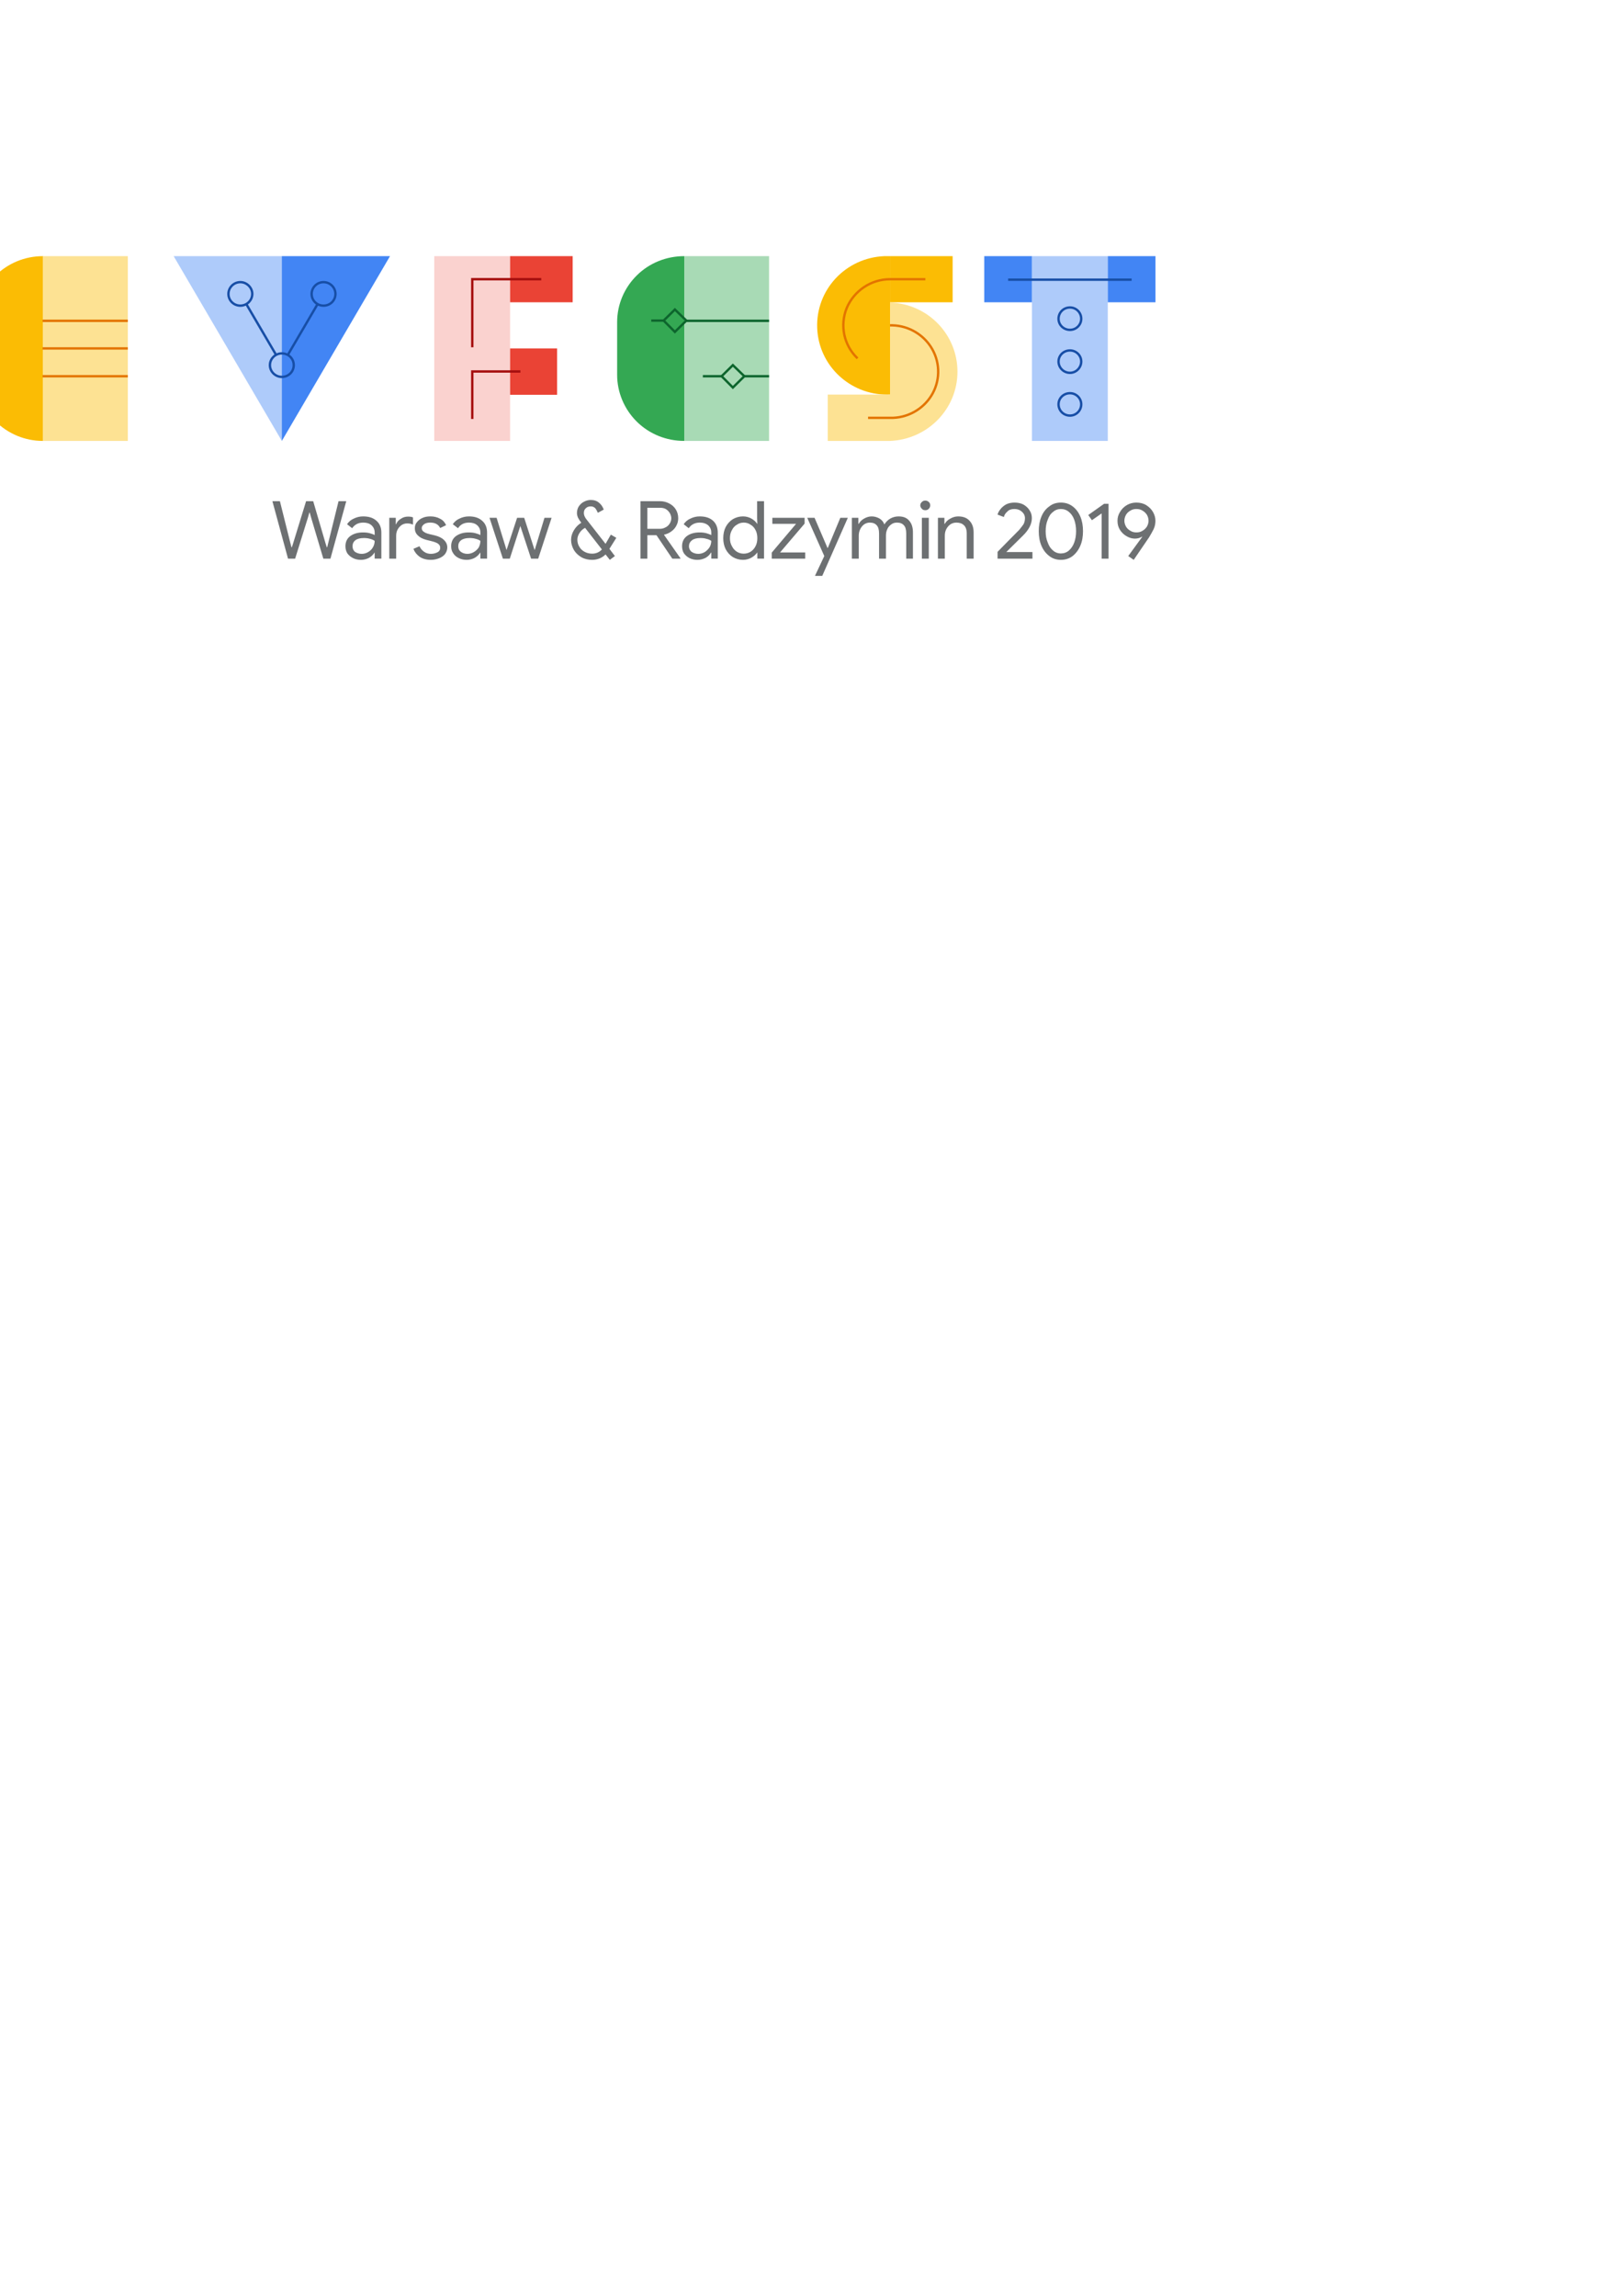 <?xml version="1.0" encoding="UTF-8" standalone="no"?>
<!-- Created with Inkscape (http://www.inkscape.org/) -->

<svg
   xmlns:dc="http://purl.org/dc/elements/1.1/"
   xmlns:cc="http://creativecommons.org/ns#"
   xmlns:rdf="http://www.w3.org/1999/02/22-rdf-syntax-ns#"
   xmlns:svg="http://www.w3.org/2000/svg"
   xmlns="http://www.w3.org/2000/svg"
   xmlns:sodipodi="http://sodipodi.sourceforge.net/DTD/sodipodi-0.dtd"
   xmlns:inkscape="http://www.inkscape.org/namespaces/inkscape"
   width="210mm"
   height="297mm"
   viewBox="0 0 210 297"
   version="1.1"
   id="svg2052"
   inkscape:version="0.92.3 (2405546, 2018-03-11)"
   sodipodi:docname="graphics.svg">
  <defs
     id="defs2046">
    <clipPath
       id="clipPath220"
       clipPathUnits="userSpaceOnUse">
      <path
         inkscape:connector-curvature="0"
         id="path218"
         d="m 263.383,5433.825 h 0.001 z" />
    </clipPath>
    <clipPath
       id="clipPath232"
       clipPathUnits="userSpaceOnUse">
      <path
         inkscape:connector-curvature="0"
         id="path230"
         d="M 0,5904 H 2412 V 0 H 0 Z" />
    </clipPath>
    <clipPath
       id="clipPath256"
       clipPathUnits="userSpaceOnUse">
      <path
         inkscape:connector-curvature="0"
         id="path254"
         d="m 278.552,5459.401 -0.004,-0.01 9.829,16.57 -9.825,-16.562 z" />
    </clipPath>
    <clipPath
       id="clipPath268"
       clipPathUnits="userSpaceOnUse">
      <path
         inkscape:connector-curvature="0"
         id="path266"
         d="m 263.396,5435.118 14.788,24.922 0.369,-0.64 -0.369,0.64 0.004,0.01 -59.759,106.003 -29.016,0.324 73.983,-131.256 z" />
    </clipPath>
    <clipPath
       id="clipPath280"
       clipPathUnits="userSpaceOnUse">
      <path
         inkscape:connector-curvature="0"
         id="path278"
         d="m 278.188,5460.047 10.206,17.211 c 1.189,2.005 1.869,4.216 2.075,6.454 v 0 c -0.159,2.239 -0.788,4.456 -1.931,6.488 v 0 l -42.577,75.545 -27.532,0.305 z m 0.365,-0.647 9.825,16.564 z" />
    </clipPath>
    <clipPath
       id="clipPath292"
       clipPathUnits="userSpaceOnUse">
      <path
         inkscape:connector-curvature="0"
         id="path290"
         d="m 288.679,5491.26 c -0.009,0.019 -0.02,0.038 -0.03,0.058 v 0 c 0.01,-0.02 0.021,-0.039 0.03,-0.058" />
    </clipPath>
    <clipPath
       id="clipPath304"
       clipPathUnits="userSpaceOnUse">
      <path
         inkscape:connector-curvature="0"
         id="path302"
         d="m 290.502,5483.06 v 0.011 c -0.112,-2.236 -0.694,-4.45 -1.77,-6.475 v 0 c 1.205,2.258 1.811,4.746 1.821,7.236 v 0 c 0.007,2.499 -0.59,5.003 -1.794,7.279 v 0 c 1.324,-2.507 1.884,-5.294 1.743,-8.051" />
    </clipPath>
    <clipPath
       id="clipPath316"
       clipPathUnits="userSpaceOnUse">
      <path
         inkscape:connector-curvature="0"
         id="path314"
         d="m 216.621,5402.98 h 0.005 l 27.527,-0.306 18.769,31.645 -16.933,18.153 z m 0.005,0 -0.767,-1.288 z" />
    </clipPath>
    <clipPath
       id="clipPath328"
       clipPathUnits="userSpaceOnUse">
      <path
         inkscape:connector-curvature="0"
         id="path326"
         d="m 187.606,5403.299 29.016,-0.319 29.367,49.491 -0.003,0.01 3.532,5.944 -3.532,-5.944 -17.848,19.138 -40.532,-68.315 z" />
    </clipPath>
    <clipPath
       id="clipPath340"
       clipPathUnits="userSpaceOnUse">
      <path
         inkscape:connector-curvature="0"
         id="path338"
         d="m 244.154,5402.674 -27.529,0.305 -0.766,-1.286 28.28,-0.313 19.244,32.444 -0.461,0.495 z" />
    </clipPath>
    <clipPath
       id="clipPath352"
       clipPathUnits="userSpaceOnUse">
      <path
         inkscape:connector-curvature="0"
         id="path350"
         d="m 216.622,5402.98 -0.764,-1.287 0.768,1.287 z" />
    </clipPath>
    <clipPath
       id="clipPath364"
       clipPathUnits="userSpaceOnUse">
      <path
         inkscape:connector-curvature="0"
         id="path362"
         d="m 186.844,5402.013 -0.75,0.01 29.764,-0.328 0.764,1.287 -29.015,0.319 -0.763,-1.286 z" />
    </clipPath>
    <clipPath
       id="clipPath376"
       clipPathUnits="userSpaceOnUse">
      <path
         inkscape:connector-curvature="0"
         id="path374"
         d="m 186.857,5403.309 0.749,-0.01 40.532,68.315 -0.457,0.491 7.24,12.212 z m -0.764,-1.288 0.764,1.288 z" />
    </clipPath>
    <clipPath
       id="clipPath388"
       clipPathUnits="userSpaceOnUse">
      <path
         inkscape:connector-curvature="0"
         id="path386"
         d="m 186.094,5402.021 0.75,-0.01 0.763,1.286 -0.75,0.01 -0.763,-1.288 z" />
    </clipPath>
    <clipPath
       id="clipPath400"
       clipPathUnits="userSpaceOnUse">
      <path
         inkscape:connector-curvature="0"
         id="path398"
         d="m 263.016,5434.475 0.367,-0.649 -2.75,4.878 z" />
    </clipPath>
    <clipPath
       id="clipPath412"
       clipPathUnits="userSpaceOnUse">
      <path
         inkscape:connector-curvature="0"
         id="path410"
         d="m 245.988,5452.472 16.934,-18.153 0.093,0.156 -2.382,4.229 -11.115,19.716 z" />
    </clipPath>
    <clipPath
       id="clipPath424"
       clipPathUnits="userSpaceOnUse">
      <path
         inkscape:connector-curvature="0"
         id="path422"
         d="m 245.986,5452.475 h 0.003 l 3.529,5.949 -3.532,-5.946 z" />
    </clipPath>
    <clipPath
       id="clipPath436"
       clipPathUnits="userSpaceOnUse">
      <path
         inkscape:connector-curvature="0"
         id="path434"
         d="m 262.922,5434.319 0.461,-0.494 v 0 l -0.368,0.648 -0.093,-0.155 z" />
    </clipPath>
    <clipPath
       id="clipPath448"
       clipPathUnits="userSpaceOnUse">
      <path
         inkscape:connector-curvature="0"
         id="path446"
         d="m 228.138,5471.614 17.847,-19.14 3.533,5.946 -14.229,25.247 z" />
    </clipPath>
    <clipPath
       id="clipPath460"
       clipPathUnits="userSpaceOnUse">
      <path
         inkscape:connector-curvature="0"
         id="path458"
         d="m 227.681,5472.105 0.457,-0.491 7.151,12.053 -0.368,0.65 z" />
    </clipPath>
    <clipPath
       id="clipPath472"
       clipPathUnits="userSpaceOnUse">
      <path
         inkscape:connector-curvature="0"
         id="path470"
         d="m 288.695,5476.524 c 0.004,0.01 0.009,0.018 0.015,0.028 v 0 c -0.006,-0.01 -0.011,-0.018 -0.015,-0.028 m -0.014,-0.024 c 0.006,0.01 0.01,0.016 0.014,0.024 v 0 c -0.004,-0.01 -0.008,-0.016 -0.014,-0.024 m -0.054,-0.098 c 0.005,0.01 0.009,0.013 0.011,0.018 v 0 c -0.002,-0.01 -0.006,-0.011 -0.011,-0.018" />
    </clipPath>
    <clipPath
       id="clipPath484"
       clipPathUnits="userSpaceOnUse">
      <path
         inkscape:connector-curvature="0"
         id="path482"
         d="m 234.924,5484.323 -0.003,-0.01 28.464,-50.493 15.163,25.568 0.004,0.01 -0.369,0.64 -14.787,-24.923 -73.983,131.256 -0.749,0.01 -0.735,1.301 46.995,-83.36 z" />
    </clipPath>
    <clipPath
       id="clipPath496"
       clipPathUnits="userSpaceOnUse">
      <path
         inkscape:connector-curvature="0"
         id="path494"
         d="m 218.429,5566.05 27.532,-0.305 42.577,-75.544 c 1.143,-2.032 1.772,-4.25 1.931,-6.489 v 0 c 0.02,0.212 0.037,0.425 0.048,0.637 v 0 c -0.067,2.33 -0.64,4.646 -1.757,6.763 v 0 c -0.004,0.01 -0.01,0.014 -0.012,0.023 v 0 c -0.014,0.025 -0.028,0.053 -0.042,0.079 v 0 l -0.026,0.046 c -0.011,0.019 -0.02,0.038 -0.032,0.058 v 0 c -0.011,0.021 -0.022,0.042 -0.033,0.062 v 0 c -0.023,0.038 -0.044,0.078 -0.066,0.114 v 0 l -42.574,75.548 -28.281,0.313 z m 72.088,-81.701 c 0.004,-0.16 0.007,-0.32 0.007,-0.48 v 0 c 0,0.162 -0.003,0.324 -0.007,0.485 v 0 c 0,0 0,0 0,-0.01 m 0.006,-0.641 c 0,0.053 10e-4,0.107 10e-4,0.161 v 0 c 0,-0.054 -10e-4,-0.108 -10e-4,-0.161 m 0,0 c 0,0 0,0 0,0 v 0 c 0,0 0,0 0,0 v 0 c 0,0 0,0 0,0 m 0,0 c 0,0 0,0 0,0 m -0.002,-0.101 c 0,0.034 0.002,0.067 0.002,0.101 v 0 c 0,-0.034 -0.002,-0.067 -0.002,-0.101 m 0.002,0.101 c 0,0 0,0 0,0 m -0.003,-0.15 c 0,0.017 0.001,0.032 0.001,0.049 v 0 c 0,-0.017 -0.001,-0.032 -0.001,-0.049 m 0,0 c 0,0 0,0 0,0 m 0,0 c 0,-0.011 0,-0.022 0,-0.033 v 0 c 0,0.011 0,0.022 0,0.033 v 0 c 0,0 0,0 0,0 m 0,-0.033 c 0,0 0,0 0,0 m -0.017,-0.452 v -0.01 c 0.007,0.153 0.013,0.307 0.017,0.461 v 0 c -0.004,-0.151 -0.01,-0.301 -0.017,-0.452" />
    </clipPath>
    <clipPath
       id="clipPath508"
       clipPathUnits="userSpaceOnUse">
      <path
         inkscape:connector-curvature="0"
         id="path506"
         d="m 278.183,5460.041 0.37,-0.641 -0.365,0.647 -0.005,-0.01 z" />
    </clipPath>
    <clipPath
       id="clipPath520"
       clipPathUnits="userSpaceOnUse">
      <path
         inkscape:connector-curvature="0"
         id="path518"
         d="m 288.394,5477.258 -10.206,-17.21 0.364,-0.648 9.825,16.564 c 0.087,0.146 0.17,0.292 0.251,0.439 v 0 c 0.003,0.01 0.008,0.013 0.011,0.018 v 0 c 0.012,0.026 0.027,0.051 0.042,0.079 v 0 c 0.009,0.018 0.018,0.034 0.028,0.053 v 0 c 0.008,0.014 0.015,0.028 0.023,0.043 v 0 c 1.077,2.025 1.658,4.238 1.771,6.474 v 0 c -0.008,0.214 -0.018,0.429 -0.033,0.642 v 0 c -0.208,-2.239 -0.887,-4.448 -2.076,-6.454" />
    </clipPath>
    <clipPath
       id="clipPath532"
       clipPathUnits="userSpaceOnUse">
      <path
         inkscape:connector-curvature="0"
         id="path530"
         d="m 290.47,5483.712 c 0.015,-0.213 0.025,-0.428 0.033,-0.641 v 0 c 0.022,0.427 0.026,0.856 0.014,1.283 v 0 c -0.011,-0.213 -0.028,-0.428 -0.047,-0.642" />
    </clipPath>
    <clipPath
       id="clipPath544"
       clipPathUnits="userSpaceOnUse">
      <path
         inkscape:connector-curvature="0"
         id="path542"
         d="M 0,5904 H 2412 V 0 H 0 Z" />
    </clipPath>
  </defs>
  <sodipodi:namedview
     id="base"
     pagecolor="#ffffff"
     bordercolor="#666666"
     borderopacity="1.0"
     inkscape:pageopacity="0.0"
     inkscape:pageshadow="2"
     inkscape:zoom="0.87786315"
     inkscape:cx="212.41646"
     inkscape:cy="663.22841"
     inkscape:document-units="mm"
     inkscape:current-layer="layer1"
     showgrid="false"
     inkscape:window-width="1680"
     inkscape:window-height="1050"
     inkscape:window-x="0"
     inkscape:window-y="0"
     inkscape:window-maximized="1" />
  <g
     inkscape:label="Layer 1"
     inkscape:groupmode="layer"
     id="layer1">
    <g
       id="g1216"
       transform="matrix(0.749,0,0,0.749,-7.789,18.714)"
       inkscape:export-filename="C:\temp\GDG-Radzymin\src\assets\gfx\devfest_title.png"
       inkscape:export-xdpi="95.747177"
       inkscape:export-ydpi="95.747177">
      <g
         id="g4654"
         transform="matrix(2.026,0,0,2.026,353.823,992.859)"
         style="display:inline;opacity:1">
        <path
           style="fill:#fad2cf;fill-rule:evenodd;stroke:none;stroke-width:0.31;stroke-linecap:square;stroke-miterlimit:10"
           inkscape:connector-curvature="0"
           d="m -132.482,-480.555 v 15.753 h 6.468 v -15.753 z"
           id="path2995-6" />
        <path
           style="fill:#aecbfa;fill-rule:evenodd;stroke:none;stroke-width:0.31;stroke-linecap:square;stroke-miterlimit:10"
           inkscape:connector-curvature="0"
           d="m -81.518,-480.555 v 15.753 h 6.468 v -15.753 z"
           id="path2997-8" />
        <path
           style="fill:#a8dab5;fill-rule:evenodd;stroke:none;stroke-width:0.31;stroke-linecap:square;stroke-miterlimit:10"
           inkscape:connector-curvature="0"
           d="m -189.933,-480.555 v 15.753 h 6.468 v -15.753 z"
           id="path2999-0" />
        <path
           style="fill:#fbbc04;fill-rule:evenodd;stroke:none;stroke-width:0.31;stroke-linecap:square;stroke-miterlimit:10"
           inkscape:connector-curvature="0"
           d="m -165.839,-480.555 c -3.166,0 -5.725,2.526 -5.725,5.63 v 4.492 c 0,1.485 0.606,2.931 1.68,3.972 1.075,1.061 2.521,1.659 4.025,1.659 h 0.02 v -15.753 z"
           id="path3001-7" />
        <path
           style="fill:#fde293;fill-rule:evenodd;stroke:none;stroke-width:0.31;stroke-linecap:square;stroke-miterlimit:10"
           inkscape:connector-curvature="0"
           d="m -165.859,-480.555 v 15.753 h 7.25 v -15.753 z"
           id="path3003-3" />
        <path
           style="fill:#aecbfa;fill-rule:evenodd;stroke:none;stroke-width:0.31;stroke-linecap:square;stroke-miterlimit:10"
           inkscape:connector-curvature="0"
           d="m -154.701,-480.555 9.223,15.753 v -15.753 z"
           id="path3005-6" />
        <path
           style="fill:#4285f4;fill-rule:evenodd;stroke:none;stroke-width:0.31;stroke-linecap:square;stroke-miterlimit:10"
           inkscape:connector-curvature="0"
           d="m -145.477,-480.555 v 15.753 l 9.224,-15.753 z"
           id="path3007-5" />
        <path
           style="fill:#34a853;fill-rule:evenodd;stroke:none;stroke-width:0.31;stroke-linecap:square;stroke-miterlimit:10"
           inkscape:connector-curvature="0"
           d="m -183.322,-480.556 c -0.047,0 -0.095,0 -0.143,9.2e-4 v 15.753 h 0.274 c 4.416,-0.077 7.914,-3.664 7.836,-8.021 -0.077,-4.291 -3.634,-7.733 -7.966,-7.733 z"
           id="path3009-6" />
        <path
           style="fill:#000000;fill-opacity:0;fill-rule:evenodd;stroke:none;stroke-width:0.31;stroke-linecap:square;stroke-miterlimit:10"
           inkscape:connector-curvature="0"
           d="m -183.465,-467.811 c 2.736,0 4.944,-2.198 4.944,-4.877 0,-2.699 -2.208,-4.878 -4.944,-4.878 h -3.244 v 3.741"
           id="path3011-2" />
        <path
           style="fill:none;fill-rule:evenodd;stroke:#0d652d;stroke-width:0.202;stroke-linecap:butt;stroke-miterlimit:20.714"
           inkscape:connector-curvature="0"
           stroke-miterlimit="20.714"
           d="m -183.465,-467.811 c 2.736,0 4.944,-2.198 4.944,-4.877 0,-2.699 -2.208,-4.878 -4.944,-4.878 h -3.244 v 3.741"
           id="path3013-8" />
        <path
           style="fill:#fbbc04;fill-rule:evenodd;stroke:none;stroke-width:0.31;stroke-linecap:square;stroke-miterlimit:10"
           inkscape:connector-curvature="0"
           d="m -94.103,-480.555 c -3.303,0.135 -5.862,2.873 -5.725,6.151 0.133,3.175 2.772,5.655 5.961,5.655 0.084,0 0.168,-0.002 0.253,-0.006 v -11.8 z"
           id="path3015-7" />
        <path
           style="fill:#ea4335;fill-rule:evenodd;stroke:none;stroke-width:0.31;stroke-linecap:square;stroke-miterlimit:10"
           inkscape:connector-curvature="0"
           d="m -126.014,-480.555 v 3.934 h 5.335 v -3.934 z"
           id="path3017-5" />
        <path
           style="fill:#4285f4;fill-rule:evenodd;stroke:none;stroke-width:0.31;stroke-linecap:square;stroke-miterlimit:10"
           inkscape:connector-curvature="0"
           d="m -85.583,-480.555 v 3.934 h 4.065 v -3.934 z"
           id="path3019-6" />
        <path
           style="fill:#4285f4;fill-rule:evenodd;stroke:none;stroke-width:0.31;stroke-linecap:square;stroke-miterlimit:10"
           inkscape:connector-curvature="0"
           d="m -75.05,-480.555 v 3.934 h 4.065 v -3.934 z"
           id="path3021-0" />
        <path
           style="fill:#ea4335;fill-rule:evenodd;stroke:none;stroke-width:0.31;stroke-linecap:square;stroke-miterlimit:10"
           inkscape:connector-curvature="0"
           d="m -126.014,-472.688 v 3.952 h 4.007 v -3.952 z"
           id="path3023-1" />
        <path
           style="fill:#fbbc04;fill-rule:evenodd;stroke:none;stroke-width:0.31;stroke-linecap:square;stroke-miterlimit:10"
           inkscape:connector-curvature="0"
           d="m -93.614,-480.555 v 3.934 h 5.335 v -3.934 z"
           id="path3025-7" />
        <path
           style="fill:#fde293;fill-rule:evenodd;stroke:none;stroke-width:0.31;stroke-linecap:square;stroke-miterlimit:10"
           inkscape:connector-curvature="0"
           d="m -93.614,-476.602 v 7.847 h -5.315 v 3.953 h 5.315 c 3.224,-0.135 5.745,-2.738 5.745,-5.9 0,-3.181 -2.521,-5.784 -5.745,-5.899 z"
           id="path3027-5" />
        <path
           style="fill:#000000;fill-opacity:0;fill-rule:evenodd;stroke:none;stroke-width:0.31;stroke-linecap:square;stroke-miterlimit:10"
           inkscape:connector-curvature="0"
           d="m -96.389,-471.84 c -1.173,-1.118 -1.525,-2.815 -0.919,-4.299 0.625,-1.465 2.072,-2.449 3.693,-2.449 h 3.009"
           id="path3029-5" />
        <path
           style="fill:none;fill-rule:evenodd;stroke:#e37400;stroke-width:0.202;stroke-linecap:butt;stroke-miterlimit:20.714"
           inkscape:connector-curvature="0"
           stroke-miterlimit="20.714"
           d="m -96.389,-471.84 c -1.173,-1.118 -1.525,-2.815 -0.919,-4.299 0.625,-1.465 2.072,-2.449 3.693,-2.449 h 3.009"
           id="path3031-8" />
        <path
           style="fill:#000000;fill-opacity:0;fill-rule:evenodd;stroke:none;stroke-width:0.31;stroke-linecap:square;stroke-miterlimit:10"
           inkscape:connector-curvature="0"
           d="m -83.55,-478.549 h 10.533"
           id="path3033-2" />
        <path
           style="fill:none;fill-rule:evenodd;stroke:#174ea6;stroke-width:0.202;stroke-linecap:butt;stroke-miterlimit:20.714"
           inkscape:connector-curvature="0"
           stroke-miterlimit="20.714"
           d="m -83.55,-478.549 h 10.533"
           id="path3035-5" />
        <path
           style="fill:#34a853;fill-rule:evenodd;stroke:none;stroke-width:0.31;stroke-linecap:square;stroke-miterlimit:10"
           inkscape:connector-curvature="0"
           d="m -111.162,-480.555 c -1.525,0 -2.971,0.579 -4.045,1.639 -1.075,1.06 -1.68,2.487 -1.68,3.991 v 4.492 c 0,1.485 0.606,2.931 1.68,3.991 1.075,1.06 2.521,1.639 4.045,1.639 z"
           id="path3037-4" />
        <path
           style="fill:#a8dab5;fill-rule:evenodd;stroke:none;stroke-width:0.31;stroke-linecap:square;stroke-miterlimit:10"
           inkscape:connector-curvature="0"
           d="m -111.162,-480.555 v 15.753 h 7.23 v -15.753 z"
           id="path3039-8" />
        <path
           style="fill:#000000;fill-opacity:0;fill-rule:evenodd;stroke:none;stroke-width:0.31;stroke-linecap:square;stroke-miterlimit:10"
           inkscape:connector-curvature="0"
           d="m -112.941,-475.06 h -1.036"
           id="path3041-6" />
        <path
           style="fill:none;fill-rule:evenodd;stroke:#0d652d;stroke-width:0.202;stroke-linecap:butt;stroke-miterlimit:20.714"
           inkscape:connector-curvature="0"
           stroke-miterlimit="20.714"
           d="m -112.941,-475.06 h -1.036"
           id="path3043-5" />
        <path
           style="fill:#000000;fill-opacity:0;fill-rule:evenodd;stroke:none;stroke-width:0.31;stroke-linecap:square;stroke-miterlimit:10"
           inkscape:connector-curvature="0"
           d="m -103.932,-475.04 h -7.093"
           id="path3045-3" />
        <path
           style="fill:none;fill-rule:evenodd;stroke:#0d652d;stroke-width:0.202;stroke-linecap:butt;stroke-miterlimit:20.714"
           inkscape:connector-curvature="0"
           stroke-miterlimit="20.714"
           d="m -103.932,-475.04 h -7.093"
           id="path3047-1" />
        <path
           style="fill:#000000;fill-opacity:0;fill-rule:evenodd;stroke:none;stroke-width:0.31;stroke-linecap:square;stroke-miterlimit:10"
           inkscape:connector-curvature="0"
           d="m -103.932,-470.317 h -2.11"
           id="path3049-8" />
        <path
           style="fill:none;fill-rule:evenodd;stroke:#0d652d;stroke-width:0.202;stroke-linecap:butt;stroke-miterlimit:20.714"
           inkscape:connector-curvature="0"
           stroke-miterlimit="20.714"
           d="m -103.932,-470.317 h -2.11"
           id="path3051-6" />
        <path
           style="fill:#000000;fill-opacity:0;fill-rule:evenodd;stroke:none;stroke-width:0.31;stroke-linecap:square;stroke-miterlimit:10"
           inkscape:connector-curvature="0"
           d="m -107.977,-470.317 h -1.602"
           id="path3053-9" />
        <path
           style="fill:none;fill-rule:evenodd;stroke:#0d652d;stroke-width:0.202;stroke-linecap:butt;stroke-miterlimit:20.714"
           inkscape:connector-curvature="0"
           stroke-miterlimit="20.714"
           d="m -107.977,-470.317 h -1.602"
           id="path3055-1" />
        <path
           style="fill:#000000;fill-opacity:0;fill-rule:evenodd;stroke:none;stroke-width:0.31;stroke-linecap:square;stroke-miterlimit:10"
           inkscape:connector-curvature="0"
           d="m -144.461,-471.262 c 0,0.559 -0.449,1.003 -1.016,1.003 -0.547,0 -1.016,-0.444 -1.016,-1.003 0,-0.558 0.469,-1.002 1.016,-1.002 0.567,0 1.016,0.444 1.016,1.002 z"
           id="path3057-6" />
        <path
           style="fill:none;fill-rule:evenodd;stroke:#174ea6;stroke-width:0.202;stroke-linecap:butt;stroke-miterlimit:20.714"
           inkscape:connector-curvature="0"
           stroke-miterlimit="20.714"
           d="m -144.461,-471.262 c 0,0.559 -0.449,1.003 -1.016,1.003 -0.547,0 -1.016,-0.444 -1.016,-1.003 0,-0.558 0.469,-1.002 1.016,-1.002 0.567,0 1.016,0.444 1.016,1.002 z"
           id="path3059-7" />
        <path
           style="fill:#000000;fill-opacity:0;fill-rule:evenodd;stroke:none;stroke-width:0.31;stroke-linecap:square;stroke-miterlimit:10"
           inkscape:connector-curvature="0"
           d="m -140.905,-477.335 c 0,0.558 -0.449,1.002 -1.016,1.002 -0.567,0 -1.016,-0.444 -1.016,-1.002 0,-0.54 0.449,-1.003 1.016,-1.003 0.567,0 1.016,0.464 1.016,1.003 z"
           id="path3061-0" />
        <path
           style="fill:none;fill-rule:evenodd;stroke:#174ea6;stroke-width:0.202;stroke-linecap:butt;stroke-miterlimit:20.714"
           inkscape:connector-curvature="0"
           stroke-miterlimit="20.714"
           d="m -140.905,-477.335 c 0,0.558 -0.449,1.002 -1.016,1.002 -0.567,0 -1.016,-0.444 -1.016,-1.002 0,-0.54 0.449,-1.003 1.016,-1.003 0.567,0 1.016,0.464 1.016,1.003 z"
           id="path3063-5" />
        <path
           style="fill:#000000;fill-opacity:0;fill-rule:evenodd;stroke:none;stroke-width:0.31;stroke-linecap:square;stroke-miterlimit:10"
           inkscape:connector-curvature="0"
           d="m -142.429,-476.467 -2.54,4.337"
           id="path3065-1" />
        <path
           style="fill:none;fill-rule:evenodd;stroke:#174ea6;stroke-width:0.202;stroke-linecap:butt;stroke-miterlimit:20.714"
           inkscape:connector-curvature="0"
           stroke-miterlimit="20.714"
           d="m -142.429,-476.467 -2.54,4.337"
           id="path3067-6" />
        <path
           style="fill:#000000;fill-opacity:0;fill-rule:evenodd;stroke:none;stroke-width:0.31;stroke-linecap:square;stroke-miterlimit:10"
           inkscape:connector-curvature="0"
           d="m -147.998,-477.335 c 0,0.558 -0.469,1.002 -1.016,1.002 -0.567,0 -1.016,-0.444 -1.016,-1.002 0,-0.54 0.449,-1.003 1.016,-1.003 0.547,0 1.016,0.464 1.016,1.003 z"
           id="path3069-5" />
        <path
           style="fill:none;fill-rule:evenodd;stroke:#174ea6;stroke-width:0.202;stroke-linecap:butt;stroke-miterlimit:20.714"
           inkscape:connector-curvature="0"
           stroke-miterlimit="20.714"
           d="m -147.998,-477.335 c 0,0.558 -0.469,1.002 -1.016,1.002 -0.567,0 -1.016,-0.444 -1.016,-1.002 0,-0.54 0.449,-1.003 1.016,-1.003 0.547,0 1.016,0.464 1.016,1.003 z"
           id="path3071-5" />
        <path
           style="fill:#000000;fill-opacity:0;fill-rule:evenodd;stroke:none;stroke-width:0.31;stroke-linecap:square;stroke-miterlimit:10"
           inkscape:connector-curvature="0"
           d="m -148.506,-476.467 2.541,4.337"
           id="path3073-8" />
        <path
           style="fill:none;fill-rule:evenodd;stroke:#174ea6;stroke-width:0.202;stroke-linecap:butt;stroke-miterlimit:20.714"
           inkscape:connector-curvature="0"
           stroke-miterlimit="20.714"
           d="m -148.506,-476.467 2.541,4.337"
           id="path3075-1" />
        <path
           style="fill:#000000;fill-opacity:0;fill-rule:evenodd;stroke:none;stroke-width:0.31;stroke-linecap:square;stroke-miterlimit:10"
           inkscape:connector-curvature="0"
           d="m -187.863,-472.688 1.153,-1.137 1.173,1.137 -1.173,1.156 z"
           id="path3077-6" />
        <path
           style="fill:none;fill-rule:evenodd;stroke:#0d652d;stroke-width:0.202;stroke-linecap:butt;stroke-miterlimit:20.714"
           inkscape:connector-curvature="0"
           stroke-miterlimit="20.714"
           d="m -187.863,-472.688 1.153,-1.137 1.173,1.137 -1.173,1.156 z"
           id="path3079-4" />
        <path
           style="fill:#000000;fill-opacity:0;fill-rule:evenodd;stroke:none;stroke-width:0.31;stroke-linecap:square;stroke-miterlimit:10"
           inkscape:connector-curvature="0"
           d="m -107.977,-470.317 0.958,-0.945 0.977,0.945 -0.977,0.964 z"
           id="path3081-5" />
        <path
           style="fill:none;fill-rule:evenodd;stroke:#0d652d;stroke-width:0.202;stroke-linecap:butt;stroke-miterlimit:20.714"
           inkscape:connector-curvature="0"
           stroke-miterlimit="20.714"
           d="m -107.977,-470.317 0.958,-0.945 0.977,0.945 -0.977,0.964 z"
           id="path3083-8" />
        <path
           style="fill:#000000;fill-opacity:0;fill-rule:evenodd;stroke:none;stroke-width:0.31;stroke-linecap:square;stroke-miterlimit:10"
           inkscape:connector-curvature="0"
           d="m -112.921,-475.06 0.958,-0.945 0.976,0.945 -0.976,0.964 z"
           id="path3085-0" />
        <path
           style="fill:none;fill-rule:evenodd;stroke:#0d652d;stroke-width:0.202;stroke-linecap:butt;stroke-miterlimit:20.714"
           inkscape:connector-curvature="0"
           stroke-miterlimit="20.714"
           d="m -112.921,-475.06 0.958,-0.945 0.976,0.945 -0.976,0.964 z"
           id="path3087-3" />
        <path
           style="fill:#000000;fill-opacity:0;fill-rule:evenodd;stroke:none;stroke-width:0.31;stroke-linecap:square;stroke-miterlimit:10"
           inkscape:connector-curvature="0"
           d="m -77.316,-475.214 c 0,0.52 -0.43,0.945 -0.958,0.945 -0.547,0 -0.977,-0.424 -0.977,-0.945 0,-0.54 0.43,-0.964 0.977,-0.964 0.527,0 0.958,0.424 0.958,0.964 z"
           id="path3089-5" />
        <path
           style="fill:none;fill-rule:evenodd;stroke:#174ea6;stroke-width:0.202;stroke-linecap:butt;stroke-miterlimit:20.714"
           inkscape:connector-curvature="0"
           stroke-miterlimit="20.714"
           d="m -77.316,-475.214 c 0,0.52 -0.43,0.945 -0.958,0.945 -0.547,0 -0.977,-0.424 -0.977,-0.945 0,-0.54 0.43,-0.964 0.977,-0.964 0.527,0 0.958,0.424 0.958,0.964 z"
           id="path3091-5" />
        <path
           style="fill:#000000;fill-opacity:0;fill-rule:evenodd;stroke:none;stroke-width:0.31;stroke-linecap:square;stroke-miterlimit:10"
           inkscape:connector-curvature="0"
           d="m -77.316,-471.57 c 0,0.52 -0.43,0.964 -0.958,0.964 -0.547,0 -0.977,-0.444 -0.977,-0.964 0,-0.52 0.43,-0.945 0.977,-0.945 0.527,0 0.958,0.424 0.958,0.945 z"
           id="path3093-7" />
        <path
           style="fill:none;fill-rule:evenodd;stroke:#174ea6;stroke-width:0.202;stroke-linecap:butt;stroke-miterlimit:20.714"
           inkscape:connector-curvature="0"
           stroke-miterlimit="20.714"
           d="m -77.316,-471.57 c 0,0.52 -0.43,0.964 -0.958,0.964 -0.547,0 -0.977,-0.444 -0.977,-0.964 0,-0.52 0.43,-0.945 0.977,-0.945 0.527,0 0.958,0.424 0.958,0.945 z"
           id="path3095-7" />
        <path
           style="fill:#000000;fill-opacity:0;fill-rule:evenodd;stroke:none;stroke-width:0.31;stroke-linecap:square;stroke-miterlimit:10"
           inkscape:connector-curvature="0"
           d="m -77.316,-467.926 c 0,0.54 -0.43,0.964 -0.958,0.964 -0.547,0 -0.977,-0.424 -0.977,-0.964 0,-0.52 0.43,-0.945 0.977,-0.945 0.527,0 0.958,0.424 0.958,0.945 z"
           id="path3097-7" />
        <path
           style="fill:none;fill-rule:evenodd;stroke:#174ea6;stroke-width:0.202;stroke-linecap:butt;stroke-miterlimit:20.714"
           inkscape:connector-curvature="0"
           stroke-miterlimit="20.714"
           d="m -77.316,-467.926 c 0,0.54 -0.43,0.964 -0.958,0.964 -0.547,0 -0.977,-0.424 -0.977,-0.964 0,-0.52 0.43,-0.945 0.977,-0.945 0.527,0 0.958,0.424 0.958,0.945 z"
           id="path3099-2" />
        <path
           style="fill:#000000;fill-opacity:0;fill-rule:evenodd;stroke:none;stroke-width:0.31;stroke-linecap:square;stroke-miterlimit:10"
           inkscape:connector-curvature="0"
           d="m -95.491,-466.769 h 1.876 c 1.426,0.038 2.774,-0.694 3.518,-1.889 0.742,-1.195 0.781,-2.699 0.097,-3.934 -0.684,-1.233 -1.993,-2.024 -3.4,-2.063 h -0.215"
           id="path3101-1" />
        <path
           style="fill:none;fill-rule:evenodd;stroke:#e37400;stroke-width:0.202;stroke-linecap:butt;stroke-miterlimit:20.714"
           inkscape:connector-curvature="0"
           stroke-miterlimit="20.714"
           d="m -95.491,-466.769 h 1.876 c 1.426,0.038 2.774,-0.694 3.518,-1.889 0.742,-1.195 0.781,-2.699 0.097,-3.934 -0.684,-1.233 -1.993,-2.024 -3.4,-2.063 h -0.215"
           id="path3103-1" />
        <path
           style="fill:#000000;fill-opacity:0;fill-rule:evenodd;stroke:none;stroke-width:0.31;stroke-linecap:square;stroke-miterlimit:10"
           inkscape:connector-curvature="0"
           d="m -125.135,-470.722 h -4.104 v 4.049"
           id="path3105-3" />
        <path
           style="fill:none;fill-rule:evenodd;stroke:#a50e0e;stroke-width:0.202;stroke-linecap:butt;stroke-miterlimit:20.714"
           inkscape:connector-curvature="0"
           stroke-miterlimit="20.714"
           d="m -125.135,-470.722 h -4.104 v 4.049"
           id="path3107-9" />
        <path
           style="fill:#000000;fill-opacity:0;fill-rule:evenodd;stroke:none;stroke-width:0.31;stroke-linecap:square;stroke-miterlimit:10"
           inkscape:connector-curvature="0"
           d="m -123.357,-478.589 h -5.882 v 5.803"
           id="path3109-4" />
        <path
           style="fill:none;fill-rule:evenodd;stroke:#a50e0e;stroke-width:0.202;stroke-linecap:butt;stroke-miterlimit:20.714"
           inkscape:connector-curvature="0"
           stroke-miterlimit="20.714"
           d="m -123.357,-478.589 h -5.882 v 5.803"
           id="path3111-7" />
        <path
           style="fill:#000000;fill-opacity:0;fill-rule:evenodd;stroke:none;stroke-width:0.31;stroke-linecap:square;stroke-miterlimit:10"
           inkscape:connector-curvature="0"
           d="m -158.609,-475.04 h -7.269"
           id="path3113-3" />
        <path
           style="fill:none;fill-rule:evenodd;stroke:#e37400;stroke-width:0.202;stroke-linecap:butt;stroke-miterlimit:20.714"
           inkscape:connector-curvature="0"
           stroke-miterlimit="20.714"
           d="m -158.609,-475.04 h -7.269"
           id="path3115-4" />
        <path
           style="fill:#000000;fill-opacity:0;fill-rule:evenodd;stroke:none;stroke-width:0.31;stroke-linecap:square;stroke-miterlimit:10"
           inkscape:connector-curvature="0"
           d="m -158.609,-472.688 h -7.269"
           id="path3117-0" />
        <path
           style="fill:none;fill-rule:evenodd;stroke:#e37400;stroke-width:0.202;stroke-linecap:butt;stroke-miterlimit:20.714"
           inkscape:connector-curvature="0"
           stroke-miterlimit="20.714"
           d="m -158.609,-472.688 h -7.269"
           id="path3119-6" />
        <path
           style="fill:#000000;fill-opacity:0;fill-rule:evenodd;stroke:none;stroke-width:0.31;stroke-linecap:square;stroke-miterlimit:10"
           inkscape:connector-curvature="0"
           d="m -158.609,-470.317 h -7.269"
           id="path3121-0" />
        <path
           style="fill:none;fill-rule:evenodd;stroke:#e37400;stroke-width:0.202;stroke-linecap:butt;stroke-miterlimit:20.714"
           inkscape:connector-curvature="0"
           stroke-miterlimit="20.714"
           d="m -158.609,-470.317 h -7.269"
           id="path3123-5" />
      </g>
      <path
         id="path3125-6-3"
         d="m 170.251,61.476 c -0.245,0 -0.455,0.069 -0.596,0.242 -0.174,0.137 -0.279,0.346 -0.279,0.588 0,0.207 0.105,0.414 0.279,0.588 0.14,0.172 0.35,0.242 0.596,0.242 0.245,0 0.421,-0.07 0.597,-0.242 0.174,-0.174 0.245,-0.381 0.245,-0.588 0,-0.242 -0.071,-0.451 -0.245,-0.588 -0.176,-0.174 -0.386,-0.242 -0.597,-0.242 z m -45.776,1.244 c 0.35,0 0.701,0.07 0.981,0.242 0.281,0.174 0.491,0.416 0.665,0.693 0.14,0.275 0.245,0.553 0.245,0.863 0,0.347 -0.105,0.658 -0.279,0.935 -0.176,0.275 -0.421,0.518 -0.736,0.656 -0.316,0.174 -0.631,0.242 -0.981,0.242 h -2.139 V 62.719 Z M 206.705,62.928 c 0.386,0 0.736,0.069 1.051,0.275 0.316,0.174 0.562,0.416 0.772,0.726 0.176,0.312 0.281,0.658 0.281,1.038 0,0.346 -0.105,0.691 -0.281,1.002 -0.21,0.312 -0.455,0.554 -0.772,0.726 -0.315,0.209 -0.665,0.277 -1.051,0.277 -0.35,0 -0.701,-0.069 -1.017,-0.277 -0.315,-0.172 -0.596,-0.414 -0.77,-0.726 -0.176,-0.311 -0.281,-0.656 -0.281,-1.002 0,-0.381 0.105,-0.726 0.281,-1.038 0.174,-0.311 0.455,-0.553 0.77,-0.726 0.316,-0.207 0.667,-0.275 1.017,-0.275 z m -13.04,0 c 0.526,0 1.017,0.172 1.403,0.518 0.386,0.312 0.701,0.761 0.91,1.349 0.212,0.588 0.316,1.245 0.316,1.972 0,0.726 -0.105,1.349 -0.316,1.937 -0.21,0.588 -0.525,1.037 -0.91,1.382 -0.386,0.347 -0.877,0.519 -1.403,0.519 -0.525,0 -0.981,-0.172 -1.366,-0.519 -0.421,-0.346 -0.702,-0.795 -0.912,-1.382 -0.245,-0.588 -0.35,-1.21 -0.35,-1.937 0,-0.726 0.105,-1.384 0.35,-1.972 0.21,-0.588 0.491,-1.037 0.912,-1.349 0.384,-0.346 0.841,-0.518 1.366,-0.518 z m -82.195,3.251 2.909,3.735 c -0.455,0.484 -1.015,0.726 -1.682,0.726 -0.491,0 -0.912,-0.103 -1.296,-0.312 -0.386,-0.207 -0.702,-0.484 -0.912,-0.863 -0.245,-0.381 -0.35,-0.796 -0.35,-1.245 0,-0.416 0.14,-0.796 0.386,-1.175 0.245,-0.381 0.56,-0.658 0.946,-0.865 z m 27.409,-0.9 c 0.421,0 0.807,0.103 1.157,0.346 0.386,0.209 0.665,0.519 0.877,0.935 0.21,0.379 0.315,0.863 0.315,1.417 0,0.519 -0.105,1.003 -0.315,1.382 -0.212,0.416 -0.491,0.726 -0.877,0.968 -0.35,0.209 -0.736,0.312 -1.157,0.312 -0.42,0 -0.805,-0.103 -1.156,-0.312 -0.386,-0.242 -0.667,-0.553 -0.877,-0.968 -0.245,-0.414 -0.35,-0.863 -0.35,-1.382 0,-0.554 0.105,-1.003 0.35,-1.417 0.21,-0.416 0.491,-0.726 0.877,-0.935 0.35,-0.242 0.736,-0.346 1.156,-0.346 z m -65.615,2.663 c 0.35,0 0.701,0.035 1.051,0.138 0.316,0.069 0.596,0.207 0.807,0.346 0,0.416 -0.107,0.796 -0.316,1.142 -0.174,0.311 -0.455,0.588 -0.805,0.795 -0.35,0.207 -0.736,0.312 -1.122,0.312 -0.455,0 -0.841,-0.139 -1.157,-0.347 -0.279,-0.242 -0.42,-0.553 -0.42,-0.968 0,-0.414 0.14,-0.76 0.491,-1.037 0.315,-0.242 0.805,-0.381 1.472,-0.381 z m 18.262,0 c 0.386,0 0.701,0.035 1.051,0.138 0.316,0.069 0.596,0.207 0.807,0.346 0,0.416 -0.107,0.796 -0.281,1.142 -0.21,0.311 -0.491,0.588 -0.841,0.795 -0.35,0.207 -0.736,0.312 -1.122,0.312 -0.455,0 -0.841,-0.139 -1.122,-0.347 -0.315,-0.242 -0.455,-0.553 -0.455,-0.968 0,-0.414 0.14,-0.76 0.491,-1.037 0.315,-0.242 0.805,-0.381 1.472,-0.381 z m 39.887,0 c 0.35,0 0.702,0.035 1.017,0.138 0.35,0.069 0.631,0.207 0.841,0.346 0,0.416 -0.105,0.796 -0.315,1.142 -0.212,0.311 -0.491,0.588 -0.807,0.795 -0.35,0.207 -0.736,0.312 -1.122,0.312 -0.455,0 -0.841,-0.139 -1.156,-0.347 -0.281,-0.242 -0.455,-0.553 -0.455,-0.968 0,-0.414 0.174,-0.76 0.525,-1.037 0.316,-0.242 0.807,-0.381 1.472,-0.381 z m -73.957,-6.363 2.699,9.926 h 1.227 l 2.242,-7.194 0.212,-0.761 h 0.069 l 0.21,0.761 2.139,7.194 h 1.227 l 2.735,-9.926 h -1.333 l -1.963,7.954 h -0.069 l -0.21,-0.658 -2.139,-7.296 h -1.227 l -2.244,7.296 -0.21,0.658 h -0.069 l -0.176,-0.658 -1.822,-7.296 z m 23.448,2.663 c -0.455,0 -0.877,0.103 -1.261,0.381 -0.421,0.242 -0.667,0.553 -0.807,0.933 h -0.069 v -1.107 h -1.122 v 7.056 h 1.191 v -3.943 c 0,-0.381 0.071,-0.76 0.245,-1.072 0.176,-0.346 0.421,-0.588 0.701,-0.795 0.281,-0.174 0.597,-0.277 0.948,-0.277 0.386,0 0.701,0.069 1.015,0.207 v -1.244 c -0.245,-0.105 -0.525,-0.139 -0.841,-0.138 z m 14.057,0.207 2.313,7.056 h 1.191 l 1.822,-5.638 1.858,5.638 h 1.227 l 2.313,-7.056 h -1.227 l -1.682,5.533 h -0.035 l -1.787,-5.533 h -1.227 l -1.822,5.568 -1.718,-5.568 z m 26.078,-2.87 v 9.926 h 1.191 v -4.047 h 1.577 l 2.735,4.047 h 1.403 v -0.07 l -2.839,-4.045 0.034,-0.035 c 0.457,-0.103 0.877,-0.277 1.227,-0.553 0.386,-0.277 0.667,-0.589 0.877,-1.003 0.212,-0.381 0.316,-0.83 0.316,-1.281 0,-0.553 -0.14,-1.072 -0.421,-1.521 -0.281,-0.449 -0.665,-0.795 -1.156,-1.037 -0.457,-0.242 -0.981,-0.381 -1.543,-0.381 z m 22.783,2.87 v 1.037 h 4.102 l -4.207,4.98 v 1.038 h 5.784 v -1.072 h -4.347 l 4.242,-4.98 v -1.003 z m 17.175,-0.242 c -0.491,0 -0.912,0.139 -1.332,0.381 -0.386,0.207 -0.702,0.519 -0.912,0.898 h -0.07 v -1.037 h -1.122 v 7.056 h 1.191 v -3.977 c 0,-0.381 0.071,-0.761 0.245,-1.107 0.176,-0.346 0.386,-0.623 0.667,-0.83 0.315,-0.209 0.631,-0.312 0.981,-0.312 0.525,0 0.91,0.138 1.191,0.449 0.281,0.277 0.421,0.761 0.421,1.419 v 4.358 h 1.191 v -4.012 c 0,-0.381 0.07,-0.761 0.245,-1.107 0.14,-0.346 0.386,-0.588 0.665,-0.795 0.281,-0.209 0.597,-0.312 0.981,-0.312 0.526,0 0.912,0.138 1.193,0.449 0.279,0.277 0.42,0.761 0.42,1.419 v 4.358 h 1.157 v -4.531 c 0,-0.865 -0.21,-1.521 -0.631,-2.005 -0.421,-0.519 -1.017,-0.761 -1.858,-0.761 -0.526,0 -1.017,0.139 -1.437,0.381 -0.421,0.242 -0.736,0.588 -1.017,1.003 -0.14,-0.416 -0.42,-0.761 -0.805,-1.003 -0.421,-0.242 -0.877,-0.381 -1.367,-0.381 z m 8.657,0.242 v 7.056 h 1.193 v -7.056 z m 6.275,-0.242 c -0.491,0 -0.946,0.139 -1.367,0.381 -0.455,0.242 -0.736,0.519 -0.946,0.898 h -0.071 v -1.037 h -1.12 v 7.056 h 1.191 v -3.977 c 0,-0.381 0.07,-0.761 0.245,-1.107 0.174,-0.346 0.42,-0.623 0.701,-0.83 0.316,-0.209 0.667,-0.312 1.053,-0.312 0.525,0 0.981,0.138 1.296,0.449 0.315,0.277 0.491,0.761 0.491,1.419 v 4.358 h 1.191 v -4.531 c 0,-0.865 -0.245,-1.521 -0.701,-2.005 -0.455,-0.519 -1.122,-0.761 -1.963,-0.761 z m 9.745,-2.386 c -0.562,0 -1.053,0.103 -1.472,0.311 -0.421,0.242 -0.736,0.519 -0.981,0.83 -0.245,0.312 -0.421,0.623 -0.491,0.935 l 1.086,0.414 c 0.069,-0.346 0.279,-0.656 0.596,-0.933 0.281,-0.312 0.701,-0.449 1.191,-0.449 0.386,0 0.736,0.069 1.017,0.242 0.245,0.137 0.455,0.346 0.631,0.588 0.14,0.242 0.21,0.484 0.21,0.76 0,0.416 -0.105,0.761 -0.245,1.038 -0.176,0.242 -0.421,0.588 -0.772,1.003 l -0.21,0.207 c -0.315,0.311 -0.805,0.83 -1.542,1.556 l -1.963,2.005 v 1.177 h 6.027 v -1.142 h -4.521 l 2.875,-2.835 c 1.051,-1.038 1.542,-2.042 1.542,-3.01 0,-0.484 -0.105,-0.933 -0.386,-1.347 -0.245,-0.416 -0.596,-0.726 -1.051,-1.003 -0.455,-0.242 -0.981,-0.346 -1.542,-0.346 z m 15.456,0.207 -2.733,1.937 0.631,0.9 1.682,-1.177 v 7.817 h 1.191 v -9.476 z M 73.125,64.207 c -0.596,0 -1.122,0.139 -1.613,0.381 -0.491,0.207 -0.877,0.553 -1.157,0.968 l 0.877,0.691 c 0.212,-0.311 0.491,-0.553 0.807,-0.726 0.35,-0.172 0.701,-0.242 1.122,-0.242 0.56,0 1.051,0.138 1.401,0.449 0.386,0.347 0.562,0.761 0.562,1.281 v 0.414 c -0.176,-0.103 -0.457,-0.207 -0.843,-0.311 -0.35,-0.103 -0.77,-0.138 -1.191,-0.138 -0.877,0 -1.577,0.207 -2.173,0.623 -0.562,0.416 -0.841,1.003 -0.841,1.763 0,0.451 0.105,0.865 0.315,1.21 0.245,0.347 0.562,0.623 0.981,0.831 0.386,0.207 0.877,0.311 1.403,0.311 0.491,0 0.981,-0.139 1.367,-0.346 0.42,-0.242 0.736,-0.554 0.946,-0.9 h 0.036 v 1.038 h 1.156 v -4.496 c 0,-0.865 -0.281,-1.556 -0.841,-2.04 -0.56,-0.519 -1.332,-0.761 -2.313,-0.761 z m 11.637,0 c -0.491,0 -0.946,0.069 -1.332,0.242 -0.421,0.174 -0.736,0.416 -0.981,0.726 -0.281,0.311 -0.386,0.658 -0.386,1.072 0,0.519 0.174,0.933 0.56,1.281 0.35,0.346 0.807,0.553 1.403,0.726 l 0.841,0.207 c 0.56,0.138 0.946,0.277 1.191,0.449 0.281,0.207 0.386,0.416 0.386,0.726 0,0.346 -0.14,0.588 -0.455,0.761 -0.35,0.172 -0.701,0.277 -1.157,0.277 -0.42,0 -0.805,-0.105 -1.156,-0.347 -0.35,-0.242 -0.631,-0.553 -0.807,-0.968 l -1.051,0.451 c 0.21,0.553 0.56,1.002 1.086,1.382 0.526,0.346 1.157,0.519 1.927,0.519 0.526,0 0.981,-0.103 1.438,-0.277 0.42,-0.172 0.77,-0.414 1.015,-0.726 0.245,-0.346 0.386,-0.726 0.386,-1.14 0,-0.519 -0.21,-0.935 -0.56,-1.281 -0.35,-0.346 -0.877,-0.623 -1.577,-0.795 l -1.017,-0.242 c -0.421,-0.103 -0.736,-0.242 -0.946,-0.416 -0.212,-0.139 -0.316,-0.346 -0.316,-0.623 0,-0.275 0.176,-0.484 0.455,-0.691 0.281,-0.172 0.631,-0.242 1.017,-0.242 0.841,0 1.403,0.312 1.718,0.933 l 1.017,-0.484 c -0.21,-0.484 -0.526,-0.863 -1.017,-1.105 -0.491,-0.277 -1.051,-0.416 -1.682,-0.416 z m 6.66,0 c -0.631,0 -1.157,0.139 -1.648,0.381 -0.491,0.207 -0.877,0.553 -1.157,0.968 l 0.912,0.691 c 0.176,-0.311 0.455,-0.553 0.772,-0.726 0.35,-0.172 0.701,-0.242 1.122,-0.242 0.56,0 1.051,0.138 1.401,0.449 0.386,0.347 0.562,0.761 0.562,1.281 v 0.414 c -0.176,-0.103 -0.457,-0.207 -0.843,-0.311 -0.35,-0.103 -0.77,-0.138 -1.191,-0.138 -0.877,0 -1.577,0.207 -2.173,0.623 -0.562,0.416 -0.841,1.003 -0.841,1.763 0,0.451 0.105,0.865 0.35,1.21 0.21,0.347 0.526,0.623 0.946,0.831 0.386,0.207 0.877,0.311 1.403,0.311 0.491,0 0.981,-0.139 1.367,-0.346 0.42,-0.242 0.736,-0.554 0.946,-0.9 h 0.035 v 1.038 h 1.156 v -4.496 c 0,-0.865 -0.281,-1.556 -0.841,-2.04 -0.56,-0.519 -1.332,-0.761 -2.278,-0.761 z m 21.03,-2.837 c -0.421,0 -0.805,0.105 -1.191,0.312 -0.35,0.172 -0.631,0.449 -0.877,0.795 -0.21,0.346 -0.316,0.726 -0.316,1.142 0,0.277 0.071,0.553 0.176,0.795 0.14,0.277 0.315,0.554 0.56,0.865 v 0.035 c -0.525,0.311 -0.946,0.761 -1.261,1.279 -0.316,0.519 -0.491,1.072 -0.491,1.661 0,0.621 0.174,1.21 0.491,1.763 0.315,0.519 0.77,0.933 1.296,1.246 0.562,0.311 1.191,0.449 1.858,0.449 0.877,0 1.682,-0.311 2.313,-0.933 l 0.736,0.933 0.877,-0.658 -0.946,-1.244 1.191,-1.903 -0.946,-0.553 -0.912,1.591 -3.4,-4.358 c -0.21,-0.312 -0.35,-0.623 -0.35,-0.968 0,-0.346 0.105,-0.623 0.35,-0.83 0.21,-0.209 0.491,-0.312 0.841,-0.312 0.315,0 0.56,0.103 0.772,0.312 0.174,0.207 0.315,0.484 0.455,0.795 l 1.017,-0.553 c -0.176,-0.484 -0.421,-0.865 -0.807,-1.177 -0.386,-0.346 -0.877,-0.484 -1.437,-0.484 z m 18.822,2.837 c -0.596,0 -1.12,0.139 -1.611,0.381 -0.491,0.207 -0.877,0.553 -1.157,0.968 l 0.877,0.691 c 0.21,-0.311 0.455,-0.553 0.805,-0.726 0.35,-0.172 0.702,-0.242 1.122,-0.242 0.562,0 1.017,0.138 1.403,0.449 0.386,0.347 0.56,0.761 0.56,1.281 v 0.414 c -0.21,-0.103 -0.491,-0.207 -0.841,-0.311 -0.386,-0.103 -0.772,-0.138 -1.191,-0.138 -0.877,0 -1.613,0.207 -2.174,0.623 -0.56,0.416 -0.841,1.003 -0.841,1.763 0,0.451 0.105,0.865 0.316,1.21 0.245,0.347 0.56,0.623 0.946,0.831 0.421,0.207 0.877,0.311 1.403,0.311 0.525,0 0.981,-0.139 1.401,-0.346 0.421,-0.242 0.736,-0.554 0.912,-0.9 h 0.069 v 1.038 h 1.122 v -4.496 c 0,-0.865 -0.281,-1.556 -0.805,-2.04 -0.562,-0.519 -1.333,-0.761 -2.315,-0.761 z m 9.919,-2.628 v 2.938 l 0.035,0.968 h -0.035 c -0.245,-0.379 -0.56,-0.656 -0.981,-0.898 -0.42,-0.242 -0.91,-0.381 -1.472,-0.381 -0.629,0 -1.227,0.174 -1.751,0.484 -0.491,0.311 -0.912,0.761 -1.227,1.349 -0.281,0.553 -0.421,1.21 -0.421,1.937 0,0.691 0.14,1.349 0.421,1.902 0.315,0.588 0.736,1.038 1.227,1.349 0.525,0.311 1.122,0.484 1.751,0.484 0.562,0 1.053,-0.139 1.472,-0.381 0.421,-0.242 0.736,-0.519 0.981,-0.865 h 0.035 v 1.038 h 1.157 v -9.926 z m 52.472,0.242 c -0.77,0 -1.437,0.207 -1.997,0.656 -0.596,0.416 -1.052,1.003 -1.367,1.765 -0.316,0.76 -0.455,1.591 -0.455,2.524 0,0.898 0.139,1.763 0.455,2.489 0.315,0.761 0.772,1.349 1.367,1.798 0.56,0.451 1.261,0.658 1.997,0.658 0.772,0 1.438,-0.207 2.034,-0.658 0.56,-0.449 1.015,-1.037 1.332,-1.798 0.315,-0.726 0.455,-1.591 0.455,-2.489 0,-0.933 -0.14,-1.765 -0.455,-2.524 -0.316,-0.761 -0.772,-1.349 -1.332,-1.765 -0.596,-0.449 -1.262,-0.656 -2.034,-0.656 z m 13.04,0 c -0.596,0 -1.122,0.139 -1.613,0.414 -0.526,0.312 -0.91,0.693 -1.191,1.177 -0.316,0.484 -0.455,1.002 -0.455,1.556 0,0.588 0.139,1.107 0.42,1.556 0.316,0.484 0.667,0.83 1.157,1.107 0.455,0.275 0.946,0.414 1.437,0.414 0.491,0 0.912,-0.139 1.227,-0.346 l 0.035,0.035 -2.42,3.319 0.948,0.658 2.663,-3.908 c 0.315,-0.518 0.56,-0.968 0.772,-1.382 C 209.895,65.97 210,65.486 210,64.968 c 0,-0.519 -0.14,-1.038 -0.42,-1.523 -0.281,-0.484 -0.667,-0.865 -1.157,-1.175 -0.491,-0.311 -1.086,-0.449 -1.718,-0.449 z m -56.853,2.628 2.944,6.605 -1.613,3.424 h 1.262 l 4.417,-10.029 h -1.298 l -2.173,5.222 h -0.035 l -2.242,-5.222 z"
         inkscape:connector-curvature="0"
         style="display:inline;opacity:0.75;fill:#3c4043;fill-opacity:1;fill-rule:evenodd;stroke:none;stroke-width:0.555;stroke-linecap:square;stroke-miterlimit:10" />
    </g>
  </g>
</svg>
